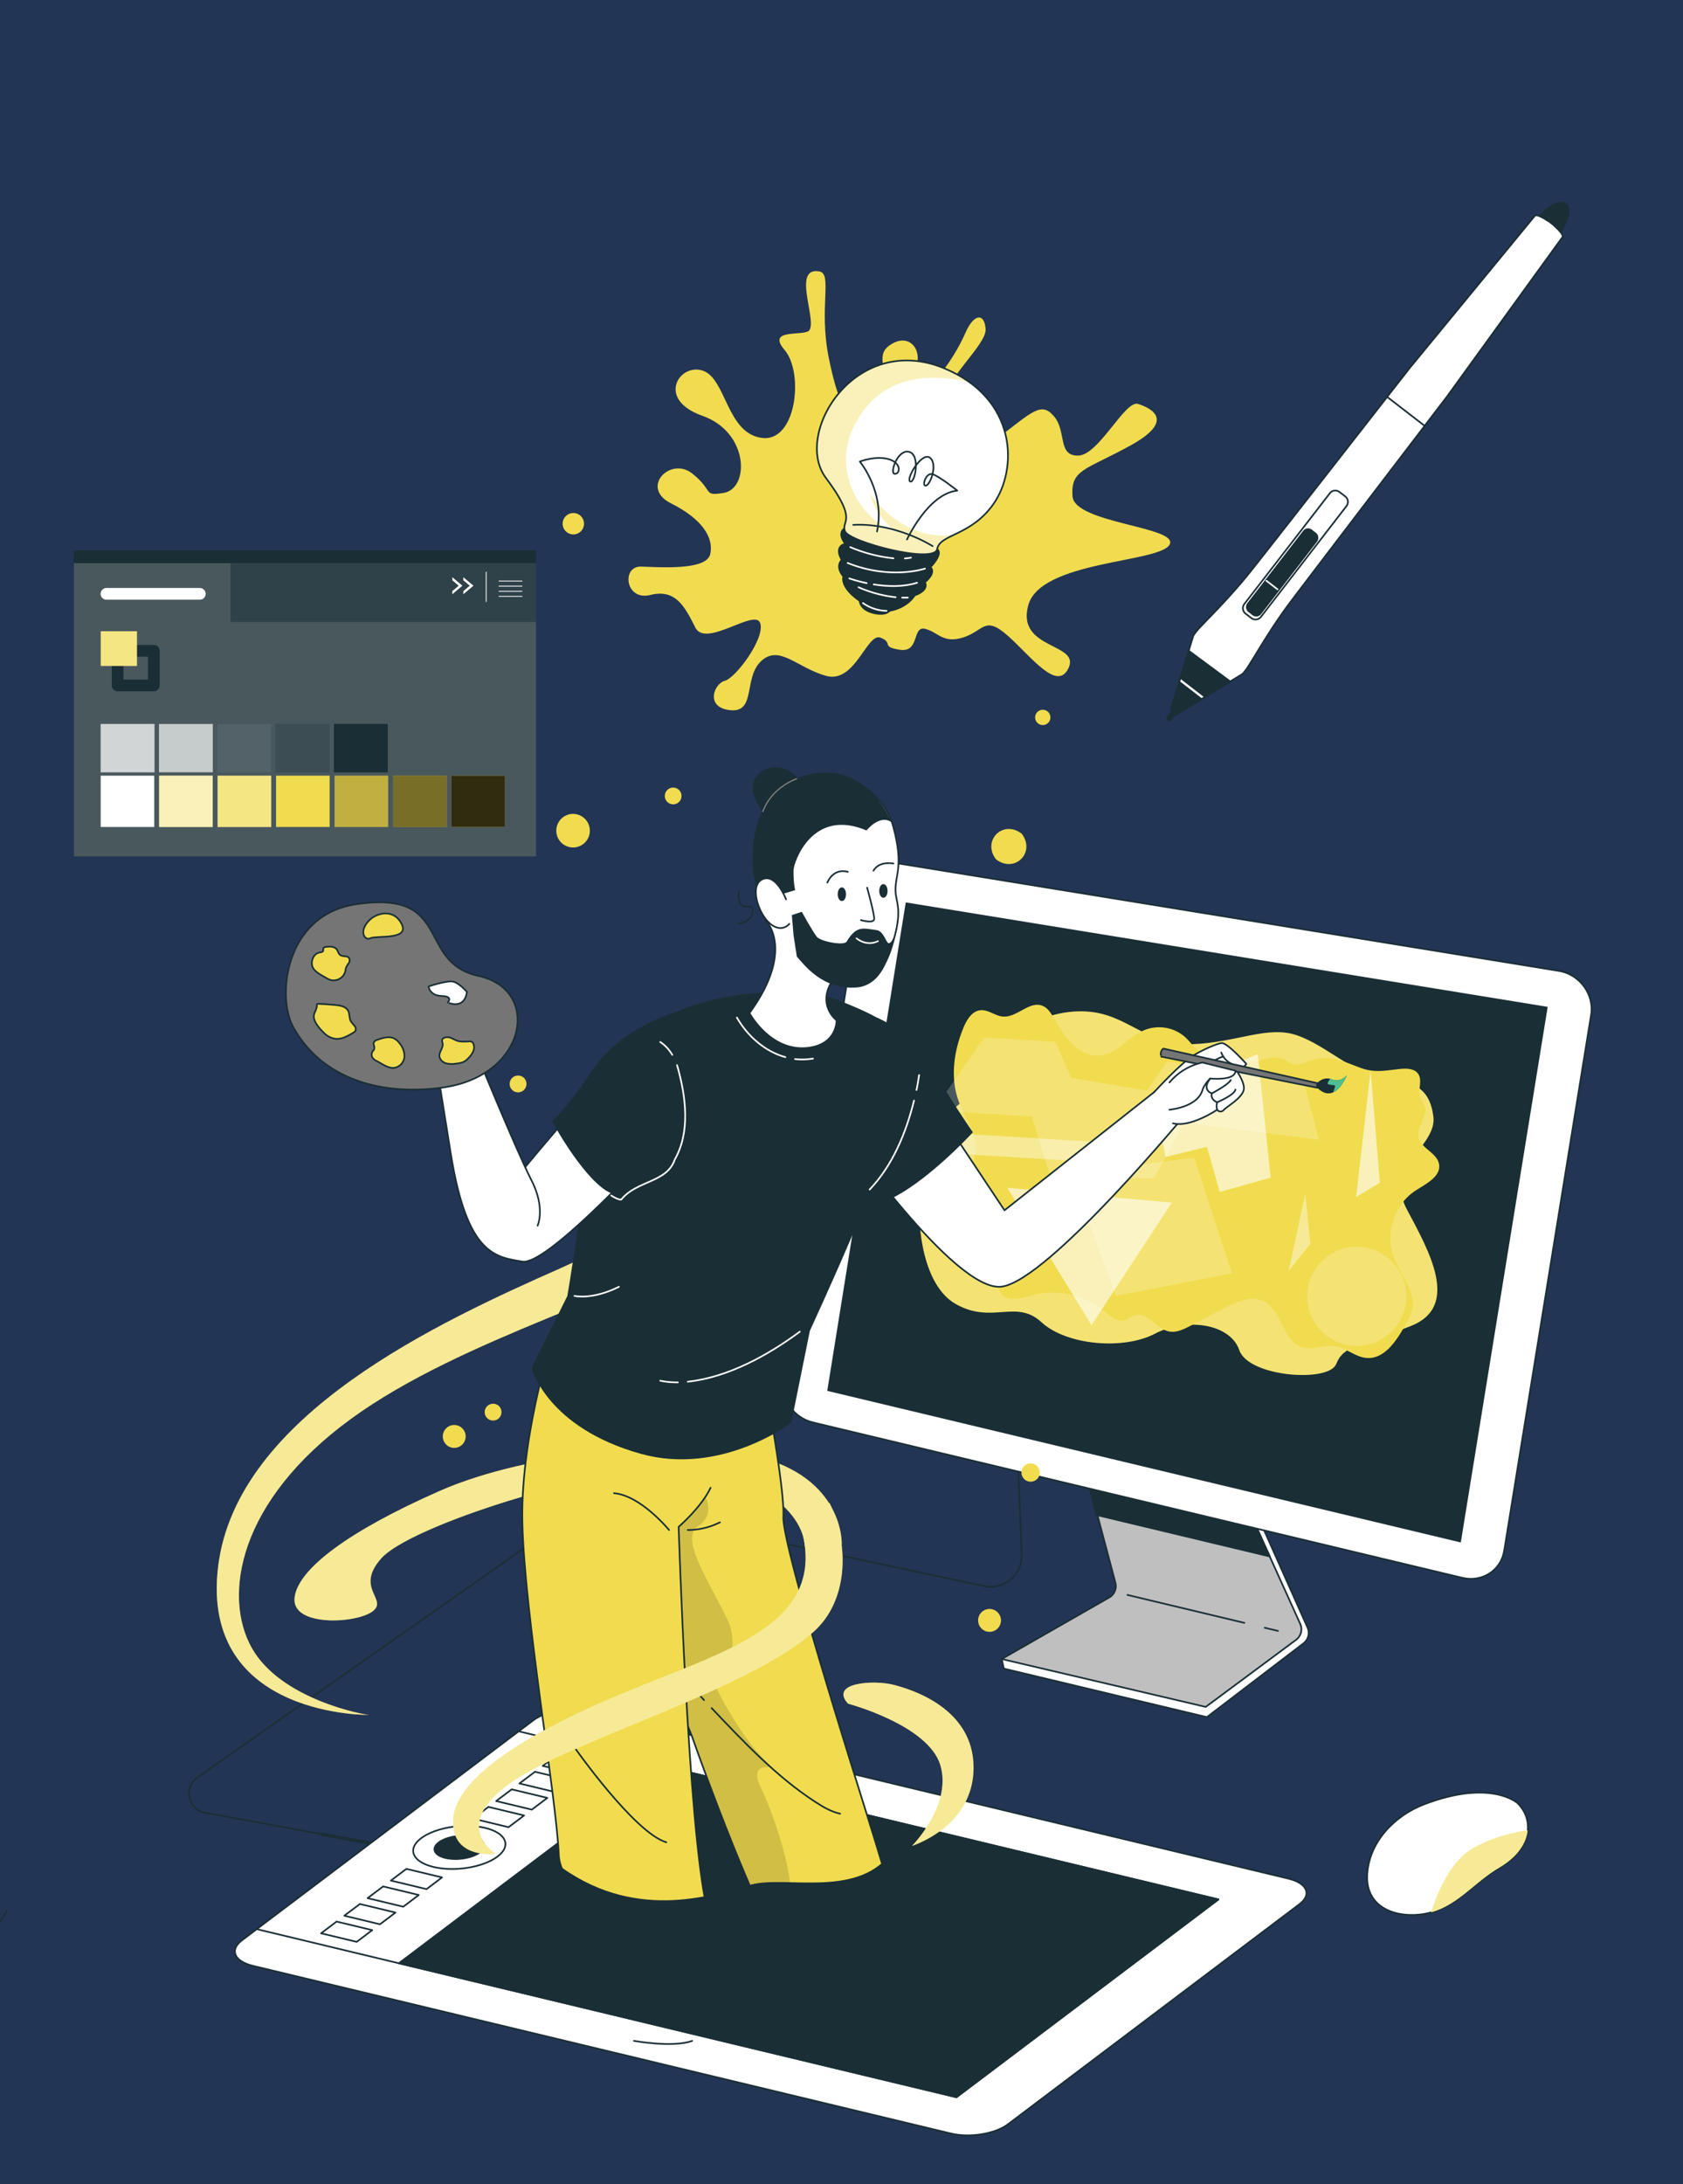 <svg id="Слой_1" data-name="Слой 1" xmlns="http://www.w3.org/2000/svg" xmlns:xlink="http://www.w3.org/1999/xlink" viewBox="0 0 1014.55 1315.75"><rect x="0" y="0" width="1014.55" height="1315.75" fill="#333333" stroke="none"/><defs><style>.cls-1,.cls-2,.cls-33{fill:#f1dc50;}.cls-2,.cls-28,.cls-3,.cls-6,.cls-7,.cls-8,.cls-9{stroke:#1a2e35;}.cls-2,.cls-23,.cls-25,.cls-28,.cls-3,.cls-6,.cls-7,.cls-8,.cls-9{stroke-linecap:round;stroke-linejoin:round;}.cls-11,.cls-12,.cls-13,.cls-14,.cls-15,.cls-19,.cls-20,.cls-21,.cls-3,.cls-5{fill:#fff;}.cls-4{fill:#233554;}.cls-33,.cls-5{opacity:0.4;}.cls-6{fill:#bfbfbf;}.cls-23,.cls-25,.cls-31,.cls-7,.cls-9{fill:none;}.cls-10,.cls-30,.cls-8{fill:#1a2e35;}.cls-9{stroke-width:2px;}.cls-11{opacity:0.1;}.cls-12,.cls-18,.cls-27,.cls-30{opacity:0.2;}.cls-13{opacity:0.75;}.cls-14{opacity:0.15;}.cls-15{opacity:0.25;}.cls-16{clip-path:url(#clip-path);}.cls-17{opacity:0.5;}.cls-19{opacity:0.3;}.cls-20{opacity:0.6;}.cls-22{opacity:0.8;}.cls-23,.cls-25{stroke:#fff;}.cls-23{stroke-width:0.5px;}.cls-24{fill:#3696e6;}.cls-26{clip-path:url(#clip-path-2);}.cls-27{fill-opacity:0.7;}.cls-28{fill:#757575;}.cls-29{fill:#5ae4a7;}.cls-31{stroke:gray;stroke-miterlimit:10;stroke-width:0.75px;}.cls-32{clip-path:url(#clip-path-3);}</style><clipPath id="clip-path"><rect class="cls-1" x="236.95" y="467.28" width="32.29" height="30.9"/></clipPath><clipPath id="clip-path-2"><path class="cls-2" d="M553.53,1221.55s-22.72,11-41.19,7l-6.91-12.21s-17.47-14.48-34.84-43.06a234,234,0,0,1-13.08-24.85c-20.34-45-40.47-102.75-40.47-102.75L371.18,934.25l-2.4-5.86L350.91,876.2l107.72-56.14s14.53,74.35,13.59,93.53,51.31,181.77,57.07,201.17,24.24,75.57,19.62,93.66Z"/></clipPath><clipPath id="clip-path-3"><path class="cls-3" d="M569.38,221.94c43.86,18.23,44.42,60.67,29.37,81.85-13.71,19.28-32.18,17.82-33.8,27s-53.22-4.22-55.62-10.82,8.31-5.71-11.52-32.16S515.51,199.56,569.38,221.94Z"/></clipPath></defs><rect class="cls-4" x="-2.05" y="-4.36" width="1023" height="1320"/><path class="cls-3" d="M914.81,1086.22s-16.14-14.72-56.5.81c-17.71,6.81-33.15,22.7-34.14,42.46-.92,18.47,15.08,25.48,31.26,23.9,21.22-2.06,31.43-18.39,48.51-28.35C922.57,1114.17,925.68,1097.09,914.81,1086.22Z"/><path class="cls-1" d="M887.74,1113.56c-15,8.68-22.78,31.13-25,38.46,16.49-4.6,26.19-18.24,41.18-27,10.64-6.21,16.2-14.45,17-22.39C914,1103.58,900.39,1106.23,887.74,1113.56Z"/><path class="cls-5" d="M887.74,1113.56c-15,8.68-22.78,31.13-25,38.46,16.49-4.6,26.19-18.24,41.18-27,10.64-6.21,16.2-14.45,17-22.39C914,1103.58,900.39,1106.23,887.74,1113.56Z"/><path class="cls-3" d="M659.13,883.62l20.53,77.19a7.93,7.93,0,0,1-4,8.91l-71.82,29.7,1.32,5.78,122.37,29.22,58.13-44.37a7.94,7.94,0,0,0,2.5-9.65l-40.61-91Z"/><path class="cls-6" d="M651.9,876.4l20.53,77.18a7.93,7.93,0,0,1-4,8.91l-64.59,36.93,123,28.84,54.45-40.4a7.94,7.94,0,0,0,2.5-9.65l-43.49-96.05Z"/><line class="cls-7" x1="762.37" y1="980.57" x2="770.39" y2="982.48"/><line class="cls-7" x1="679.66" y1="960.81" x2="750.12" y2="977.64"/><polygon class="cls-8" points="740.33 882.16 651.9 876.39 660.9 912.63 765.45 937.64 740.33 882.16"/><path class="cls-7" d="M193.87,1104.94,123.6,1092a11.77,11.77,0,0,1-4-21.65L344,913a38,38,0,0,1,28.68-4.43L592.9,955.38a18.66,18.66,0,0,0,23-18.88l-2.42-60.61"/><line class="cls-9" x1="222.67" y1="1110.24" x2="193.87" y2="1104.94"/><path class="cls-3" d="M543,520.39l396.72,64.5c12.52,2,21.43,14.15,19.43,26.44L906.76,934.16c-1.93,11.85-13.26,19.2-25.22,16.34L490,856.89c-11.75-2.81-19.69-14.43-17.82-26.08l47.23-293.73C521.23,525.84,531.57,518.52,543,520.39Z"/><polygon class="cls-10" points="546 543.62 932.98 606.54 880.6 929.2 498.69 837.88 546 543.62"/><path class="cls-3" d="M573.23,1285.25l-420.75-101c-11.31-2.72-14.28-9.6-6.62-15.38l175.73-132.61c7.66-5.77,23-8.26,34.35-5.54l420.75,101c11.31,2.72,14.28,9.61,6.62,15.38L607.58,1279.71C599.92,1285.49,584.54,1288,573.23,1285.25Z"/><polygon class="cls-3" points="154.76 1162.13 576.57 1263.41 734.5 1144.24 312.69 1042.96 154.76 1162.13"/><polygon class="cls-8" points="240.42 1182.7 576.57 1263.41 734.5 1144.24 398.35 1063.53 240.42 1182.7"/><path class="cls-3" d="M299.9,1118.43c8.61-6.49,5.28-14.23-7.44-17.28s-30-.27-38.61,6.23-5.28,14.23,7.44,17.29S291.29,1124.93,299.9,1118.43Z"/><path class="cls-8" d="M289.29,1115.89c4.64-3.5,2.85-7.68-4-9.33s-16.18-.14-20.82,3.37-2.85,7.67,4,9.32S284.65,1119.39,289.29,1115.89Z"/><polygon class="cls-3" points="348.66 1068.97 327.17 1063.81 336.52 1056.75 358.01 1061.91 348.66 1068.97"/><polygon class="cls-3" points="334.63 1079.55 313.14 1074.39 322.49 1067.34 343.98 1072.49 334.63 1079.55"/><polygon class="cls-3" points="320.6 1090.14 299.11 1084.98 308.46 1077.92 329.95 1083.08 320.6 1090.14"/><polygon class="cls-3" points="306.58 1100.72 285.09 1095.56 294.44 1088.51 315.93 1093.66 306.58 1100.72"/><polygon class="cls-3" points="257.12 1138.04 235.63 1132.88 244.98 1125.83 266.47 1130.98 257.12 1138.04"/><polygon class="cls-3" points="243.09 1148.63 221.6 1143.47 230.95 1136.41 252.44 1141.57 243.09 1148.63"/><polygon class="cls-3" points="229.06 1159.21 207.57 1154.05 216.93 1146.99 238.41 1152.15 229.06 1159.21"/><polygon class="cls-3" points="215.04 1169.8 193.55 1164.64 202.9 1157.58 224.39 1162.74 215.04 1169.8"/><rect class="cls-10" x="44.55" y="331.53" width="278.62" height="184.4"/><rect class="cls-11" x="138.95" y="339.24" width="184.22" height="35.46"/><polygon class="cls-12" points="138.95 374.7 138.95 339.24 44.55 339.24 44.55 515.93 323.17 515.93 323.17 374.7 138.95 374.7"/><rect class="cls-10" x="201.28" y="436.11" width="32.5" height="29.16"/><rect class="cls-10" x="95.81" y="436.11" width="32.5" height="29.16"/><rect class="cls-13" x="95.81" y="436.11" width="32.5" height="29.16"/><rect class="cls-13" x="60.66" y="436.11" width="32.5" height="29.16"/><rect class="cls-10" x="166.12" y="436.11" width="32.5" height="29.16"/><rect class="cls-14" x="166.12" y="436.11" width="32.5" height="29.16"/><rect class="cls-10" x="130.97" y="436.11" width="32.5" height="29.16"/><rect class="cls-15" x="130.97" y="436.11" width="32.5" height="29.16"/><rect class="cls-1" x="236.95" y="467.28" width="32.29" height="30.9"/><g class="cls-16"><rect class="cls-17" x="236.95" y="467.28" width="32.29" height="30.9"/></g><rect class="cls-1" x="201.68" y="467.28" width="32.29" height="30.9"/><rect class="cls-18" x="201.68" y="467.28" width="32.29" height="30.9"/><rect class="cls-1" x="166.43" y="467.28" width="32.29" height="30.9"/><rect class="cls-1" x="131.19" y="467.28" width="32.29" height="30.9"/><rect class="cls-19" x="131.19" y="467.28" width="32.29" height="31"/><rect class="cls-1" x="95.94" y="467.28" width="32.29" height="30.9"/><rect class="cls-20" x="95.94" y="467.28" width="32.29" height="30.9"/><rect class="cls-21" x="60.7" y="467.28" width="32.29" height="30.9"/><rect class="cls-1" x="272.03" y="467.28" width="32.29" height="30.9"/><rect class="cls-22" x="272.03" y="467.28" width="32.29" height="30.9"/><path class="cls-10" d="M92.73,416.45H70.92a3.53,3.53,0,0,1-3.53-3.53V392.05a3.53,3.53,0,0,1,3.53-3.53H92.73a3.53,3.53,0,0,1,3.53,3.53v20.87A3.53,3.53,0,0,1,92.73,416.45Zm-18.28-7.06H89.2V395.57H74.45Z"/><rect class="cls-1" x="60.75" y="380.28" width="21.81" height="20.88"/><rect class="cls-19" x="60.75" y="380.28" width="21.81" height="20.88"/><path class="cls-21" d="M120.45,361.27H64.18a3.53,3.53,0,0,1,0-7.06h56.27a3.53,3.53,0,1,1,0,7.06Z"/><polygon class="cls-21" points="272.66 347.72 272.66 349.59 276.52 352.84 272.66 356.1 272.66 357.97 278.74 352.84 272.66 347.72"/><polygon class="cls-21" points="279.32 347.72 279.32 349.59 283.18 352.84 279.32 356.1 279.32 357.97 285.4 352.84 279.32 347.72"/><line class="cls-23" x1="293.11" y1="344.64" x2="293.11" y2="362.36"/><line class="cls-23" x1="300.82" y1="350.03" x2="314.69" y2="350.03"/><line class="cls-23" x1="300.82" y1="353.11" x2="314.69" y2="353.11"/><line class="cls-23" x1="300.82" y1="356.2" x2="314.69" y2="356.2"/><line class="cls-23" x1="300.82" y1="359.28" x2="314.69" y2="359.28"/><path class="cls-1" d="M507.42,930.4s1.84-40.43-52.37-53.29c-45.32-10.75-136-2.75-190.19,21.13s-85.45,46.86-87.29,64.32,36.75,15.62,46.86,8.27-11-13.78,5.51-32.16,113-49.61,164.47-53.29,89.12,20.21,91,46.86"/><path class="cls-5" d="M507.42,930.4s1.84-40.43-52.37-53.29c-45.32-10.75-136-2.75-190.19,21.13s-85.45,46.86-87.29,64.32,36.75,15.62,46.86,8.27-11-13.78,5.51-32.16,113-49.61,164.47-53.29,89.12,20.21,91,46.86"/><line class="cls-7" x1="4.15" y1="1151.18" x2="-5.57" y2="1166.44"/><path class="cls-1" d="M222.47,1033.07c2.75,0-102,2.75-91-89.13S265.65,796,338.23,763.86s95.56-79,92.8-96.47,11-30.32,18.38-2.76,7.35,57-27.57,85.45-142.41,55.13-210.4,104.74S134.26,961.4,151.72,992.64,219.71,1033.07,222.47,1033.07Z"/><path class="cls-5" d="M222.47,1033.07c2.75,0-102,2.75-91-89.13S265.65,796,338.23,763.86s95.56-79,92.8-96.47,11-30.32,18.38-2.76,7.35,57-27.57,85.45-142.41,55.13-210.4,104.74S134.26,961.4,151.72,992.64,219.71,1033.07,222.47,1033.07Z"/><path class="cls-1" d="M355.57,500.41a10.11,10.11,0,1,1-10.1-10.1A10.11,10.11,0,0,1,355.57,500.41Z"/><circle class="cls-1" cx="405.8" cy="479.5" r="5.05"/><path class="cls-1" d="M615.9,502.21c8.61,11.31-4.17,24.09-15.48,15.48h0C591.8,506.38,604.59,493.59,615.9,502.21Z"/><path class="cls-1" d="M633.21,432.18a4.6,4.6,0,1,1-4.6-4.6A4.59,4.59,0,0,1,633.21,432.18Z"/><path class="cls-1" d="M352.06,315.49a6.44,6.44,0,1,1-6.44-6.43A6.43,6.43,0,0,1,352.06,315.49Z"/><path class="cls-1" d="M317.36,652.93a5.06,5.06,0,1,1-5.05-5A5,5,0,0,1,317.36,652.93Z"/><path class="cls-1" d="M302.3,850.63a5.06,5.06,0,1,1-5.05-5A5,5,0,0,1,302.3,850.63Z"/><path class="cls-1" d="M280.71,865.33a6.89,6.89,0,1,1-6.89-6.89A6.89,6.89,0,0,1,280.71,865.33Z"/><path class="cls-1" d="M626.8,887.06a5.52,5.52,0,1,1-5.51-5.51A5.51,5.51,0,0,1,626.8,887.06Z"/><circle class="cls-1" cx="596.52" cy="976.15" r="6.89"/><path class="cls-24" d="M527.09,1123.11a6.9,6.9,0,1,1-6.9-6.89A6.9,6.9,0,0,1,527.09,1123.11Z"/><rect class="cls-8" x="705.65" y="425.48" width="2.73" height="9.16" rx="0.89" transform="translate(410.48 -342.53) rotate(37.69)"/><path class="cls-8" d="M937.92,143.45c.33-.4.66-.8,1-1.22,6.22-8,8.47-16.75,5-19.42s-11.3,1.69-17.52,9.75c-.33.41-.64.83-.94,1.25Z"/><path class="cls-3" d="M752.12,402c4.56-7,13.56-23,25.22-38.58s94.8-124.32,94.8-124.32L942,142.68s.83-1.48-5.12-6.71l.08-.1c-.67-.52-1.3-1-1.89-1.43L933.23,133l-.08.11c-6.56-4.45-7.78-3.26-7.78-3.26l-75.63,91.93s-84.19,107.88-96.38,123.11-25.39,28-31,34.13a28,28,0,0,0-3,3.93l-13.6,44.63,1.49,1.14.61.47,1.48,1.15,39.75-24.42A32.93,32.93,0,0,0,752.12,402Z"/><polygon class="cls-8" points="716.59 392.02 705.76 427.55 707.25 428.69 707.86 429.16 709.34 430.31 741.58 410.5 716.59 392.02"/><path class="cls-3" d="M754.32,372.33l-3.45-2.67a4.15,4.15,0,0,1-.75-5.82l51.54-66.71a4.16,4.16,0,0,1,5.83-.74l3.45,2.66a4.16,4.16,0,0,1,.74,5.83l-51.54,66.7A4.15,4.15,0,0,1,754.32,372.33Z"/><rect class="cls-8" x="768.14" y="314.01" width="9.61" height="61.65" rx="3.15" transform="translate(372.1 -400.61) rotate(37.69)"/><line class="cls-25" x1="763.43" y1="349.86" x2="770.11" y2="355.02"/><path class="cls-3" d="M858.79,256.52l13.35-17.45L942,142.68s.83-1.48-5.12-6.71l.08-.1c-.67-.52-1.3-1-1.89-1.43L933.23,133l-.08.11c-6.56-4.45-7.78-3.26-7.78-3.26l-75.63,91.93s-5.34,6.85-13.53,17.32Z"/><polygon class="cls-3" points="726.45 419.8 711.62 408.34 710.88 410.77 724.28 421.13 726.45 419.8"/><path class="cls-1" d="M782.13,623.79c17.76,6.31,32,21.93,50.66,24.74s29,6.21,31.28,24.11-29.6,30.29-16.16,55.58,32.78,58.84,2.34,70.68S810,810.32,805.47,821.7s-52.84,7.77-58.37-8.33-32-19.82-50.88-9.94-53.2,7.1-68.49-7-30,1.71-52-11.13-26.16-59.39-17.17-91.36,39.33-35.08,43.84-54.36,30.27-32.14,54-30.13,35.2,20.45,62,19.6S764.36,617.47,782.13,623.79Z"/><path class="cls-12" d="M782.13,623.79c17.76,6.31,32,21.93,50.66,24.74s29,6.21,31.28,24.11-29.6,30.29-16.16,55.58,32.78,58.84,2.34,70.68S810,810.32,805.47,821.7s-52.84,7.77-58.37-8.33-32-19.82-50.88-9.94-53.2,7.1-68.49-7-30,1.71-52-11.13-26.16-59.39-17.17-91.36,39.33-35.08,43.84-54.36,30.27-32.14,54-30.13,35.2,20.45,62,19.6S764.36,617.47,782.13,623.79Z"/><path class="cls-1" d="M824.05,818.07c9.91.63,16.94-9.15,21.9-17.75.68-1.17,1.35-2.34,2-3.5a30.87,30.87,0,0,0,2.95-6.13c3.66-11.71-6.88-22.58-11-34.15-5-14,.84-31.11,13.32-39.23,6.45-4.19,15.71-8.62,14.24-16.17-1.33-6.86-11.19-9.43-12.42-16.31-1.12-6.25,5.74-12.17,3.9-18.25-.62-2.06-2.18-3.72-2.85-5.77-1.45-4.39,1.41-9.68-1-13.62-2.3-3.74-7.66-3.67-12-3.15-8.62,1-14.75,2.25-22.85-.72-9.49-3.47-18.37-8.13-28.75-4.88-4.14,1.29-8.4,3.76-12.5,2.39-1.86-.62-3.37-2-5.15-2.79-5.74-2.68-12.31.57-18.55,1.62-7.18,1.21-14.49-.59-21.55-2.37-4.09-1-8.31-2.13-11.67-4.7-2.75-2.1-4.72-5.05-7.22-7.44a23.73,23.73,0,0,0-24.75-4.69c-9.86,4-16.91,14.74-27.54,15.44-6.47.42-12.63-3.21-17.06-7.94s-7.51-10.55-11-16c-1.54-2.43-3.31-4.92-5.95-6-7.84-3.37-15.5,7.16-24,6.43-4.7-.4-8.79-4.26-13.48-3.82-5.08.48-8.24,5.64-10.2,10.35-5.84,14.07-8.23,30.25-2.93,44.53,4,10.84,12.4,21.31,9.81,32.57-2.2,9.55-12,16.64-12,26.44-.06,10.76,11.59,18.12,13.94,28.62,3.06-3.22,8.92-2,11.59,1.58s2.81,8.4,2,12.77c-.86,4.72-2.54,10.1.36,13.94,3.93,5.19,12,2.7,18.25,1a48.93,48.93,0,0,1,43.48,9.27c3.59,3,7.66,6.74,12.2,5.66,2.36-.57,4.26-2.4,6.6-3,7.45-2.07,12.71,8,20.26,9.73,4.52,1,9.07-1.2,13.17-3.33l21-10.88c7.13-3.71,15.58-7.46,22.85-4,11.41,5.36,11.79,24.66,24,27.94,6,1.6,12.25-1.64,18.39-.92C811,811.46,816.81,817.61,824.05,818.07Z"/><polygon class="cls-12" points="719.9 697.41 645.51 706.79 672.64 780.65 742.57 767.07 719.9 697.41"/><polygon class="cls-20" points="706.38 724.5 657.98 798.27 607.24 715.55 706.38 724.5"/><rect class="cls-5" x="626.7" y="636" width="12.19" height="112.75" transform="translate(1362.47 102.98) rotate(93.5)"/><circle class="cls-12" cx="817.9" cy="780.95" r="29.87" transform="translate(-55.16 1499.7) rotate(-83.14)"/><polygon class="cls-12" points="593.34 625.02 636.17 627.63 645.69 649.31 691.43 657.1 703.46 639.52 785.54 649.8 795.04 686.58 713.84 676.35 695.7 709.86 633.09 708.71 622.07 672.62 562.7 668.99 593.34 625.02"/><polygon class="cls-20" points="826.22 644.86 817.52 721.09 831.81 712.49 826.22 644.86"/><polygon class="cls-5" points="786.85 719.22 789.91 749.32 776.79 765.72 786.85 719.22"/><polygon class="cls-20" points="758.22 635.02 765.97 709.46 735.29 718.04 727.6 690.85 702.65 697.02 695.78 661.3 758.22 635.02"/><path class="cls-1" d="M553.53,1221.55s-22.72,11-41.19,7l-6.91-12.21s-17.47-14.48-34.84-43.06a234,234,0,0,1-13.08-24.85c-20.34-45-40.47-102.75-40.47-102.75L371.18,934.25l-2.4-5.86L350.91,876.2l107.72-56.14s14.53,74.35,13.59,93.53,51.31,181.77,57.07,201.17,24.24,75.57,19.62,93.66Z"/><g class="cls-26"><path class="cls-27" d="M471.78,1171.74c-.4.56-.77,1.07-1.19,1.59a234,234,0,0,1-13.08-24.85c-20.34-45-40.47-102.75-40.47-102.75L371.18,934.25l41.05-36.64,12,1.92s8.06,12.61-3.45,19.85,8,35.68,17.74,56.32-6.93,40.68-6.93,40.68S447,1048.91,466,1065c0,0-15-4-7.41,11.72S487.66,1148.92,471.78,1171.74Z"/></g><path class="cls-7" d="M553.53,1221.55s-22.72,11-41.19,7l-6.91-12.21s-17.47-14.48-34.84-43.06a234,234,0,0,1-13.08-24.85c-20.34-45-40.47-102.75-40.47-102.75L371.18,934.25l-2.4-5.86L350.91,876.2l107.72-56.14s14.53,74.35,13.59,93.53,51.31,181.77,57.07,201.17,24.24,75.57,19.62,93.66Z"/><path class="cls-7" d="M516.58,1215s18,.86,25.46-5.08"/><path class="cls-3" d="M538.53,628.42l67,100.67,91.15-71.92,20.94,10.55s-85.61,104-113.94,107.39-96.23-94.57-96.23-94.57"/><path class="cls-10" d="M528.53,613a69.56,69.56,0,0,1,32.7,29.09c12.31,21.55,25.25,40,25.25,40S556.66,714.76,532.77,724l-28.49-9.86Z"/><path class="cls-2" d="M458.63,856.41,335.82,796.35S313.65,861.89,314.88,917s20.55,165.82,22,200.74,100.66,81,89.23,31.78-17-229.73-17-229.73,13.7-11.79,19.24-23.54"/><path class="cls-10" d="M342,780.73c7.38-41.68,17-140.27,50.29-162.78s90.31-24.43,113.34-15.31c45.15,17.88,45.86,26.29,38.47,60.37s-55.9,138.69-55.9,138.69L477,857.13s-42.23,32.18-90.63,18.69c-56.78-15.82-65.95-51.7-65.95-51.7Z"/><path class="cls-3" d="M510.73,579.68a19,19,0,0,1-3.25,4.18c-1.05,1-2,2-2.8,3-3.9,4.58-5.72,8.69-6.33,12.24a16,16,0,0,0,.38,7.1,17.6,17.6,0,0,0,5.56,8.45s.53,14.85-17.89,16.65c-22.16,2.15-34.61-21-34.61-21,27.6-37.9,10.06-55.56,10.06-55.56C488.63,539.9,520.89,561.7,510.73,579.68Z"/><path class="cls-3" d="M457.44,536.22c-10-43,10.76-61.67,24.39-67.31,21.82-9,50.2,5.16,56.65,29.07s1.06,29,1.37,38.8c.21,6.86,4,10.56-.65,27.77-3.08,11.35-8.23,29.79-27.61,26.31-7.83-1.41-19.22-6.84-26.44-12.7"/><path class="cls-7" d="M511.1,525.24s-8.07-3-12.39,6.47"/><path class="cls-7" d="M538.53,520.22s-8.43-1.82-12,4.29"/><path class="cls-7" d="M445.36,536.71s-.71,7.53,2.16,9,7.35-1.6,6,4.4-8.24,6.35-8.24,6.35"/><path class="cls-8" d="M509.49,538.69c0,2-.89,3.62-2,3.62s-2-1.62-2-3.62.9-3.62,2-3.62S509.49,536.69,509.49,538.69Z"/><path class="cls-8" d="M534.53,536.71c0,2-.9,3.62-2,3.62s-2-1.62-2-3.62.89-3.62,2-3.62S534.53,534.71,534.53,536.71Z"/><path class="cls-10" d="M522.35,500.28s8-10,15-5c.35.26-18-46-61.91-23.84-22.81,11.52-23.89,45.65-20.09,60.84S460.83,543,460.83,543l4.52-1.76,4-2,10-3s-1.1-4-1-12C478.4,519.88,489.35,486.28,522.35,500.28Z"/><path class="cls-3" d="M473.85,541.78s-5.91-15.73-14.16-12.14-2.51,21.15,4.66,26.89,11.48,0,11.48,0"/><path class="cls-25" d="M509.49,562.33s8.8,4.88,17,2.75"/><path class="cls-25" d="M511.1,564s.94,6.37,6.9,7,6.28-5.33,6.28-5.33"/><path class="cls-25" d="M551,663c-4.8,19.34-12.84,39-26.75,53.59"/><path class="cls-25" d="M554.05,647.63c-.4,3-.94,6-1.56,9"/><path class="cls-25" d="M408.61,832.75a48.91,48.91,0,0,1-10.59-1"/><path class="cls-25" d="M482.16,802.21c-19.41,14.35-43.29,27.5-67.56,30.16"/><path class="cls-25" d="M346.29,780.66s10.47,2.63,26.79-5.46"/><path class="cls-25" d="M479.25,638a39.94,39.94,0,0,0,10.81-.29"/><path class="cls-25" d="M444.21,613c6.29,11,16.91,20.48,29.23,23.84"/><path class="cls-7" d="M346.29,1052.62s36.12,51.42,55.35,57.19"/><path class="cls-7" d="M382.14,1229.44s23.58,4.28,35.13,0"/><path class="cls-7" d="M429,1029c19.1,20.12,39.12,41.37,62.53,56.52,4.59,3,9.52,5.92,14.92,7.08"/><path class="cls-7" d="M417.27,1016.38q3.53,3.92,7.12,7.75"/><path class="cls-7" d="M434,917.07a43.16,43.16,0,0,1-19.38,4.62"/><path class="cls-7" d="M403.32,921.69s-17-20.79-33.17-22.17"/><path class="cls-3" d="M386.73,700.11S329.19,762.31,315,760s-21.48-25.29-18.38-31.63,54.95-66.59,54.95-66.59Z"/><path class="cls-10" d="M408.65,609.19s-34,9.49-50.94,34.74-25,31.41-25,31.41,17.24,32,32.64,41.88,48-8,48-8Z"/><path class="cls-25" d="M405.26,635.46a23.42,23.42,0,0,0-7.24-7.74"/><path class="cls-25" d="M368.46,720.19s3.67,2.5,6,2.5c9.34-11.67,27.61-10.14,32.29-24.15,9.34-16.35,7-37.36,1.39-56.9"/><path class="cls-3" d="M315,760c-16.17-2.72-33.42-3.73-43.27-65.12l-9.86-61.39,22.17-6.63s27.62,67.26,36.29,84.06,3.75,27.44,3.75,27.44"/><path class="cls-3" d="M695.69,658s16.43-18,24.4-22.59c7.63-4.39,15.27-7.32,16.86-7,4.07.9,14.32,12.45,14.32,12.45s-1.38,4-8.08,1c0,0,7.77,9.7,6.54,14.75s-9.83,9.74-12,12a2.46,2.46,0,0,1-4-.11s-15.89,10.85-26.62,8.22"/><path class="cls-28" d="M701.39,631.69,794,652.48v2.77l-94-18.71S698.85,633.31,701.39,631.69Z"/><path class="cls-10" d="M811.92,647.68c-.26.68-3.27,8.2-8.29,10.37-2.68,1.19-5.93.84-9.62-2.8v-2.78s3.13-3.65,7.66-2.62h0a5.76,5.76,0,0,1,1.31.4C808,652.28,811.57,648.1,811.92,647.68Z"/><path class="cls-29" d="M811.92,647.68c-.26.68-3.27,8.2-8.29,10.37.63-1.61,1.47-3.92,1.07-4.16-.63-.35-2.77-.26-4-.75s1.42-3.19,1-3.29a5.76,5.76,0,0,1,1.31.4C808,652.28,811.57,648.1,811.92,647.68Z"/><path class="cls-30" d="M811.92,647.68c-.26.68-3.27,8.2-8.29,10.37.63-1.61,1.47-3.92,1.07-4.16-.63-.35-2.77-.26-4-.75s1.42-3.19,1-3.29a5.76,5.76,0,0,1,1.31.4C808,652.28,811.57,648.1,811.92,647.68Z"/><path class="cls-3" d="M705,668.5s16.81-1.39,19.89-11.86c1-3.41,4.64-6.93,4.64-6.93s15.25,1.61,15.25-4.69l-19.89-4.94a35.58,35.58,0,0,0-19.89,12"/><path class="cls-7" d="M733.77,668.5a6.61,6.61,0,0,1,0-4.47s-4.32-1.51-3.21-5.37c0,0-6.47-1.84-1-8.95"/><path class="cls-7" d="M730.56,658.66s9.89-5.19,11.36-8"/><path class="cls-7" d="M733.77,664s10.34-4.28,11-7.63"/><path class="cls-7" d="M736.24,634.08a12,12,0,0,0,6.39,6.87"/><path class="cls-7" d="M737.4,636.43a26.17,26.17,0,0,0-4.91,2.24"/><path class="cls-28" d="M176.61,618.42c-9.7-17.85-5.14-67.16,37.88-73.66,59.12-8.94,36,34.88,74.08,43.2s29.2,60.63-22.35,67.29C226.5,660.39,192.78,648.21,176.61,618.42Z"/><path class="cls-3" d="M281.47,597.53s-4.62-5.34-8.32-6.18-14.78,2.9-14.78,2.9.46,5.5,7.85,5.73,3.7,3.92,3.7,3.92S279.88,608.7,281.47,597.53Z"/><path class="cls-2" d="M242.19,556.79c-4.64-9.68-14.92-6.67-18.92-3-7.39,6.68-3.7,13.18,0,11.41S246.82,566.46,242.19,556.79Z"/><path class="cls-2" d="M196.77,589.19a12.37,12.37,0,0,0,2.5,1.17,7.31,7.31,0,0,0,8.92-5.38,14.82,14.82,0,0,1,.35-1.88,14.53,14.53,0,0,1,1.66-2.84,3,3,0,0,0,.23-3.12c-1.09-1.57-3.73-.68-5.29-1.78-1.16-.82-1.36-2.48-2.27-3.57-1.4-1.7-4-1.62-6.17-1.39-.75.07-1.68.3-1.84,1.05-.08.39.11.81,0,1.2-.17.88-1.34,1-2.21,1.16-3.58.62-5.32,4.92-4.41,8.19S194,587.58,196.77,589.19Z"/><path class="cls-2" d="M211.52,615.29c-1.11-1.92-.61-4.45-1.65-6.4-1.35-2.52-4.61-3.15-7.45-3.43q-5.26-.51-10.54-.75a.91.91,0,0,0-.61.12c-.27.19-.26.6-.25.93,0,1.73-1,3.28-1.56,4.9-1.45,3.88,3,8.75,5.64,11.37a12,12,0,0,0,7.09,3.74c3.83.4,7.44-1.66,10.74-3.65a3.65,3.65,0,0,0,1.26-1,2.89,2.89,0,0,0-.49-3.17A27,27,0,0,1,211.52,615.29Z"/><path class="cls-2" d="M237.62,625.61c-3.11-1.54-6.82-.39-10.09.77a3.43,3.43,0,0,0-2.12,1.46c-.55,1.14.28,2.13.26,3.25,0,1.81-.8,1.47-1.36,2.9-.91,2.31.55,4.1,2.54,5.08,4.59,2.28,9.46,6.7,14.47,2.51a7.57,7.57,0,0,0,2.43-6.52,12.91,12.91,0,0,0-2.86-6.55A9.86,9.86,0,0,0,237.62,625.61Z"/><path class="cls-2" d="M285.23,628.49a2.18,2.18,0,0,0-.83-.9,2.68,2.68,0,0,0-1.29-.21c-2.42,0-4.91.38-7.23-.33-1.31-.4-2.5-1.13-3.77-1.65a5.63,5.63,0,0,0-4-.35c-2.6,1-1.27,2.4-1.23,4.09.05,2.48-2.06,4.43-2,6.94.1,2.14,2,3.87,4,4.49a15.62,15.62,0,0,0,6.39.11,12.5,12.5,0,0,0,4.54-1.14,11,11,0,0,0,2.53-2.09,13.64,13.64,0,0,0,2.91-4.09A5.76,5.76,0,0,0,285.23,628.49Z"/><path class="cls-8" d="M338.85,1125.78c46.46,32.79,93.38,15.51,114,10,21.33-5.7,66,9,86-21,20.71-31.07,25,127,25,127S453.61,1222.8,434,1215s-152.29-44.61-131.13-57.26S321.85,1113.78,338.85,1125.78Z"/><path class="cls-10" d="M536.35,573.28c-.28,0,2.1-6,0-5s-3.18-7.4-8-8c-8-1-12-3-18,7-1.56,2.59-15.84-.12-18-3-3-4-9-15-9-15l-6,2,1,12,2,13c4.19,4.53,15.21,20.13,36,18.58C532.38,593.66,536.35,573.28,536.35,573.28Z"/><path class="cls-10" d="M459.85,488.78c-6.51-7.88-8.68-17.49-2-23s16.49-4.88,23,3"/><path class="cls-10" d="M541.35,550.28s-1.16,18.27-6,18,0,9,0,9l5-16S542.35,553.28,541.35,550.28Z"/><path class="cls-25" d="M516.35,565.28s5.78,5.12,12.89,1.7"/><path class="cls-31" d="M480.49,469.05s-15.27,4.87-20.71,20.05"/><path class="cls-3" d="M522.73,534.73s4.46,16.11,4.25,18.88c-.22,3-8,.68-8,.68"/><path class="cls-1" d="M500.07,905.43c12.86,27.57,10.11,59.72-9.19,77.18-39.69,35.91-147.92,66.15-183.76,91.88s-8.27,42.26-8.27,42.26-26.64,3.68-25.72-20.21S312.64,1046,377,1019.36,503.74,977.1,480.77,913.7"/><path class="cls-5" d="M500.07,905.43c12.86,27.57,10.11,59.72-9.19,77.18-39.69,35.91-147.92,66.15-183.76,91.88s-8.27,42.26-8.27,42.26-26.64,3.68-25.72-20.21S312.64,1046,377,1019.36,503.74,977.1,480.77,913.7"/><path class="cls-1" d="M511.18,1026.31s48.56,12.85,55.7,37.13S549.74,1112,549.74,1112s37.14-11.43,37.14-47.14-37.14-47.13-48.56-50S499.75,1013.45,511.18,1026.31Z"/><path class="cls-5" d="M511.18,1026.31s48.56,12.85,55.7,37.13S549.74,1112,549.74,1112s37.14-11.43,37.14-47.14-37.14-47.13-48.56-50S499.75,1013.45,511.18,1026.31Z"/><path class="cls-1" d="M436,297c16-2.43,15.66-36.57-12.57-46.51s-13.75-32.06.32-27.17S438,260.87,459.1,263.79s25.53-39.28,13.94-52.86,12.06-8,14.88-12c4.56-6.6-10.61-38.23,5.94-35.44,8.2,1.39-.4,21.74,5.73,52s13.48,45.33,27.32,29.22-1.31-28.71,8.86-36.31,18.37-.68,17.4,8.92-1.38,19.06,5.35,15.62,17.84-19.53,23.34-32.18,11.78-11.84,12.28-2.41S569.62,228.15,569,242.24s9.12,39.47,31.32,22.56,27.31-23.07,35.05-14,2,23.84,14.54,23.67,28.25-33.66,36.15-31.13,22.85,9.85-4.33,24.88-36.4,14.38-35.2,30.77,64.88,18.35,58.46,29.21-77.67,9.56-85.11,36.34,31.11,22.67,24.36,37.66-22.35-6.42-36.53-19.06-14.46-3.23-26.86.8-15.15-3.1-23.14-5.11-3.11,14.36-15.12,12.61-3.72-4.2-11.85-7.32S515.52,412,498,407.15s-28.12-19-39.05-9-3,31.16-18.56,29.69-10.07-16-3.47-17.71,24.44-25.62,21.35-34.76-32.84,15.25-39.14,2.64-11.84-23.39-27.06-19.6-17.54-17.43-5.63-17.08,39.55,2.4,41.72-7.58-4.91-21.11-23.71-30.55-.35-28.45,12.87-17.93S423.37,298.94,436,297Z"/><path class="cls-8" d="M511,317.45s-7.68,1.78-1.47,10.14c0,0-7,1.16-2.12,9.72,0,0-4.24,3.6,1,10,0,0-2.47,6.16,9.85,14.68,0,0-.09,5.29,8.47,7.31,7.49,1.77,9.5-1.36,9.5-1.36s9.81-1.19,15.22-9.31c0,0,8.65-2.65,6.15-7.94,0,0,7-5.48,3.28-9,0,0,8-8.12,4-10.82C557.81,326.09,511,317.45,511,317.45Z"/><path class="cls-21" d="M569.38,221.94c43.86,18.23,44.42,60.67,29.37,81.85-13.71,19.28-32.18,17.82-33.8,27s-53.22-4.22-55.62-10.82,8.31-5.71-11.52-32.16S515.51,199.56,569.38,221.94Z"/><g class="cls-32"><path class="cls-33" d="M565,330.84c-1.62,9.23-53.23-4.22-55.63-10.81s8.3-5.72-11.51-32.17,17.69-88.31,71.56-65.92a74.62,74.62,0,0,1,14.89,8.18c-22-4.85-52-5.7-68.49,24.67-18,33.07,10,63.13,24.05,65.47,0,0-11.64-8.48-15.51-22.74,0,0,19.86,29.47,51,24.55C569.76,324.73,565.68,326.71,565,330.84Z"/></g><path class="cls-7" d="M569.38,221.94c43.86,18.23,44.42,60.67,29.37,81.85-13.71,19.28-32.18,17.82-33.8,27s-53.22-4.22-55.62-10.82,8.31-5.71-11.52-32.16S515.51,199.56,569.38,221.94Z"/><path class="cls-25" d="M557.57,342.55s-20.66,7-46.59-3.41"/><path class="cls-25" d="M545.47,336.42a30.13,30.13,0,0,0,3.68-.49"/><path class="cls-25" d="M512.58,329.6a89.17,89.17,0,0,0,26,6.72"/><path class="cls-25" d="M526.7,352.06c8.61,1.35,17.73,1.62,26.13-1"/><path class="cls-25" d="M512,348.45a83.64,83.64,0,0,0,10.43,2.82"/><path class="cls-25" d="M539.89,359.78a76.77,76.77,0,0,1-22.34-6"/><path class="cls-25" d="M547.25,360c-1.13.05-2.26.05-3.39,0"/><path class="cls-25" d="M520.22,363.3a25.67,25.67,0,0,0,14.2,4.7"/><path class="cls-7" d="M562.2,329s-22.06-14.17-47.86-12.8"/><path class="cls-7" d="M546.76,325s12.64-27.56,30.3-29.44c0,0-10.7-8.59-14.86-9.89s-6.81,7.81-3.9,6.83,7.06-13.57,2.1-16.87-14.53,13.1-11.72,14.44,6.34-15.9-.57-17.85-12,12.91-8.79,13.21,4.36-6.16-3-8.63c-8-2.67-18,1.25-18,1.25s15.49,18.51,10.37,42.12"/></svg>